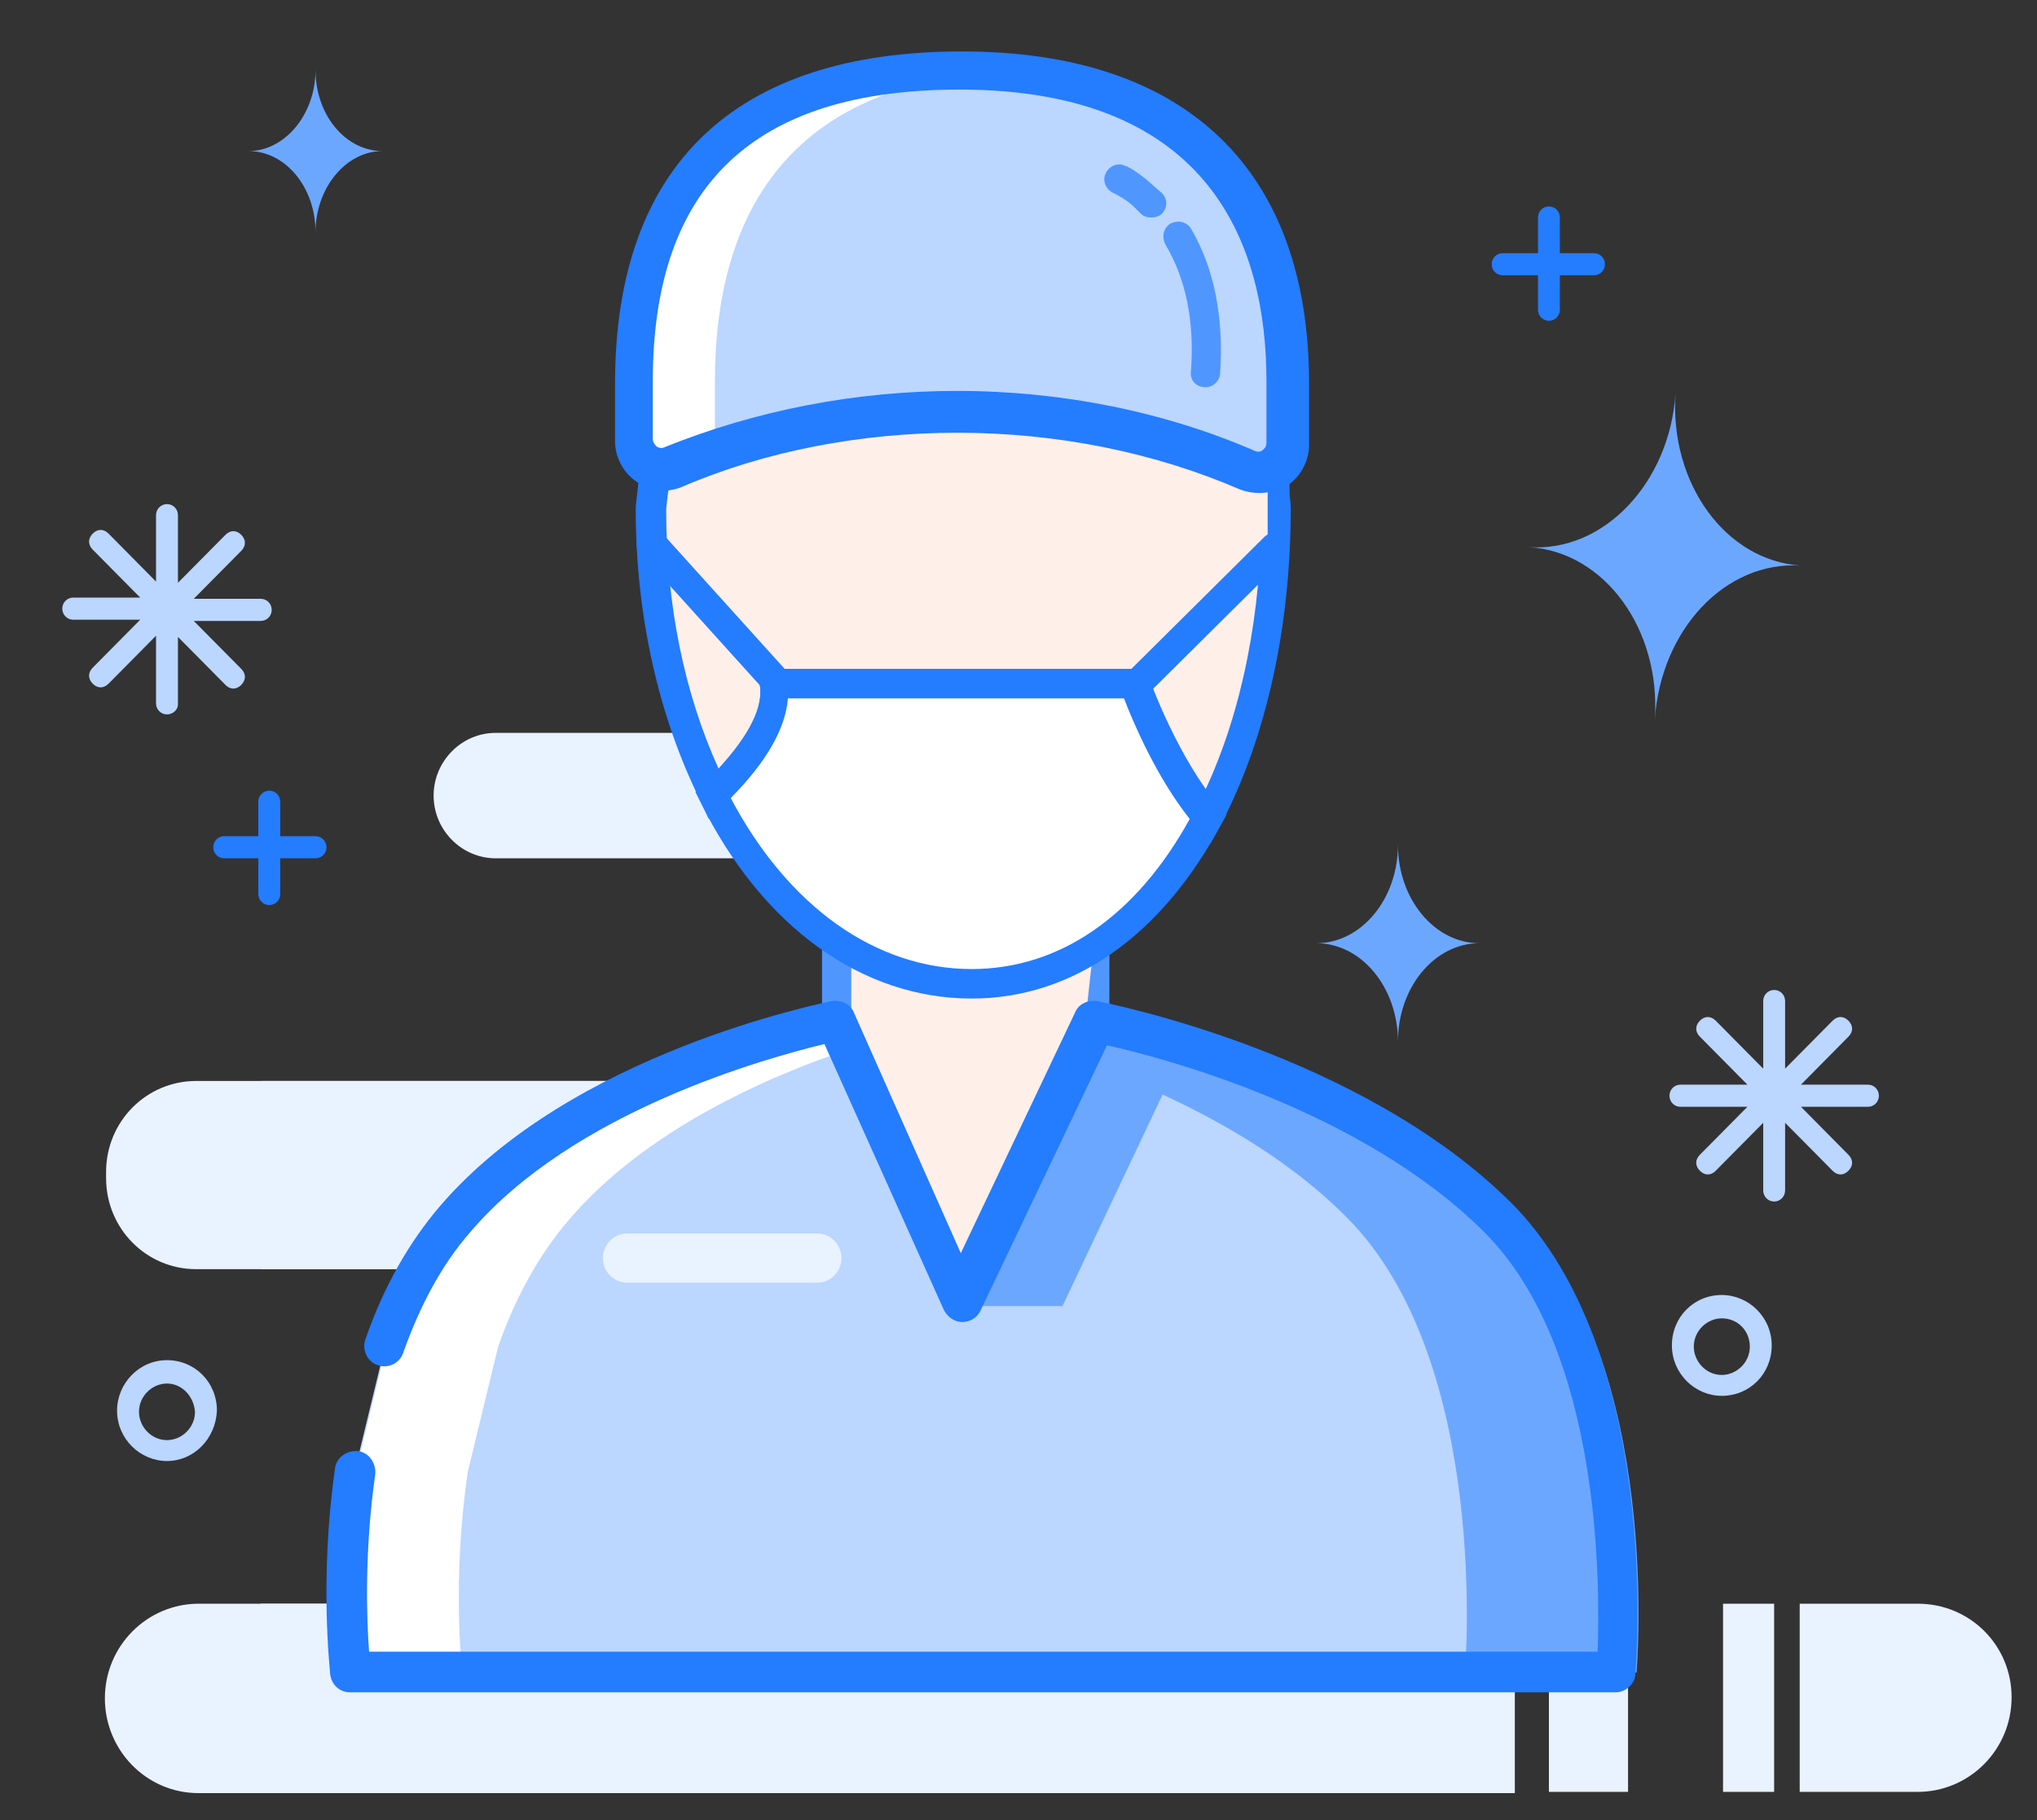 <svg width="47" height="42" viewBox="0 0 47 42" fill="none" xmlns="http://www.w3.org/2000/svg">
<rect x="0" y="0" width="47" height="42" fill="#333333" stroke="none"/>
<g clip-path="url(#clip0_506_1925)">
<path d="M25.822 29.288L4.527 29.288C3.375 29.288 2.448 28.351 2.448 27.187V27.045C2.448 25.881 3.375 24.945 4.527 24.945H25.822C26.973 24.945 27.9 25.881 27.9 27.045V27.187C27.9 28.351 26.973 29.288 25.822 29.288Z" fill="#E9F2FF"/>
<path d="M25.822 37.008H25.513C23.406 37.008 21.692 35.277 21.692 33.148C21.692 31.019 23.406 29.288 25.513 29.288H25.822V24.945H6.016V29.288H13.236C15.343 29.288 17.057 31.019 17.057 33.148C17.057 35.277 15.343 37.008 13.236 37.008H6.016L6.016 41.351H25.822V37.008Z" fill="#E9F2FF"/>
<path d="M27.029 18.36C27.029 17.565 26.411 16.94 25.625 16.912H11.438C10.651 16.912 10.005 17.565 10.005 18.36C10.005 19.154 10.651 19.807 11.438 19.807H17.225C18.63 19.807 19.782 20.971 19.782 22.39C19.782 23.809 18.63 24.973 17.225 24.973H12.393V27.868H25.625V24.973H25.428C24.023 24.973 22.872 23.809 22.872 22.39C22.872 20.971 24.023 19.807 25.428 19.807H25.653C26.411 19.779 27.029 19.154 27.029 18.36ZM34.952 37.008H4.583C3.403 37.008 2.42 37.973 2.42 39.193C2.42 40.386 3.375 41.379 4.583 41.379H34.952V37.008ZM35.738 37.008H37.564V41.35H35.738V37.008ZM39.756 37.008H40.935V41.35H39.756V37.008ZM44.25 37.008H41.525V41.35H44.25C45.43 41.35 46.414 40.386 46.414 39.165C46.414 37.973 45.458 37.008 44.25 37.008Z" fill="#E9F2FF"/>
<path d="M17.815 15.777H26.159C26.159 15.777 26.805 17.622 27.844 18.842C28.855 16.94 29.417 14.443 29.417 11.718C29.417 11.547 29.389 11.32 29.389 11.122C27.198 10.1 25.203 9.447 22.45 9.447C19.669 9.447 17.337 9.731 15.09 10.781C15.09 10.951 14.977 11.604 14.977 11.746C14.977 14.216 15.511 16.486 16.41 18.303C17.169 17.622 17.983 16.628 17.815 15.777Z" fill="#FFEFE9"/>
<path d="M27.928 19.467L27.591 19.069C26.72 18.047 26.13 16.657 25.934 16.117L18.18 16.117C18.124 16.855 17.618 17.678 16.663 18.587L16.354 18.899L16.157 18.473C15.202 16.543 14.668 14.216 14.668 11.746C14.668 11.633 14.697 11.462 14.725 11.178C14.753 11.008 14.781 10.838 14.781 10.781V10.582L14.977 10.497C17 9.532 19.248 9.135 22.478 9.135C25.316 9.135 27.338 9.816 29.558 10.838L29.754 10.923V11.349C29.754 11.462 29.782 11.604 29.782 11.718C29.782 14.471 29.221 16.997 28.181 19.012L27.928 19.467ZM17.422 15.436L26.411 15.436L26.495 15.663C26.495 15.691 27.001 17.082 27.816 18.218C28.659 16.401 29.108 14.159 29.108 11.718C29.108 11.633 29.108 11.519 29.08 11.405V11.377C27.029 10.44 25.119 9.816 22.478 9.816C19.444 9.816 17.337 10.185 15.455 11.037C15.455 11.122 15.427 11.207 15.427 11.292C15.399 11.462 15.371 11.718 15.371 11.774C15.371 13.96 15.792 16.004 16.579 17.735C17.281 16.969 17.618 16.316 17.534 15.805L17.422 15.436ZM7.28 19.807H5.173C5.033 19.807 4.92 19.694 4.92 19.552C4.92 19.41 5.033 19.296 5.173 19.296H7.28C7.42 19.296 7.533 19.41 7.533 19.552C7.533 19.694 7.42 19.807 7.28 19.807Z" fill="#247CFF"/>
<path d="M6.213 20.886C6.073 20.886 5.96 20.772 5.96 20.63V18.501C5.96 18.359 6.073 18.246 6.213 18.246C6.354 18.246 6.466 18.359 6.466 18.501V20.63C6.466 20.772 6.354 20.886 6.213 20.886Z" fill="#247CFF"/>
<path d="M22.647 6.353C21.607 6.353 20.736 5.559 20.624 4.48C20.54 3.345 21.354 2.351 22.478 2.266C23.602 2.181 24.585 3.004 24.669 4.139C24.726 4.679 24.557 5.218 24.192 5.644C23.855 6.07 23.349 6.325 22.815 6.353H22.647ZM22.647 2.777H22.506C21.663 2.862 21.045 3.6 21.13 4.452C21.214 5.303 21.944 5.928 22.787 5.842C23.18 5.814 23.546 5.615 23.827 5.303C24.079 4.991 24.22 4.594 24.164 4.196C24.108 3.373 23.433 2.777 22.647 2.777Z" fill="#BBD6FF"/>
<path d="M40.935 27.727C40.795 27.727 40.683 27.613 40.683 27.471V25.91L39.587 27.017C39.475 27.131 39.334 27.131 39.222 27.017C39.109 26.903 39.109 26.762 39.222 26.648L40.318 25.541H38.772C38.632 25.541 38.52 25.427 38.52 25.285C38.52 25.144 38.632 25.03 38.772 25.03H40.318L39.222 23.923C39.109 23.809 39.109 23.668 39.222 23.554C39.334 23.441 39.475 23.441 39.587 23.554L40.683 24.661V23.1C40.683 22.958 40.795 22.845 40.935 22.845C41.076 22.845 41.188 22.958 41.188 23.1V24.661L42.284 23.554C42.396 23.441 42.537 23.441 42.649 23.554C42.762 23.668 42.762 23.809 42.649 23.923L41.554 25.03H43.099C43.239 25.03 43.352 25.144 43.352 25.285C43.352 25.427 43.239 25.541 43.099 25.541H41.554L42.649 26.648C42.762 26.762 42.762 26.903 42.649 27.017C42.537 27.131 42.396 27.131 42.284 27.017L41.188 25.91V27.471C41.188 27.613 41.076 27.727 40.935 27.727Z" fill="#BBD6FF"/>
<path d="M3.853 16.486C3.713 16.486 3.6 16.373 3.6 16.231V14.67L2.505 15.777C2.392 15.89 2.252 15.89 2.139 15.777C2.027 15.663 2.027 15.521 2.139 15.408L3.235 14.301H1.69C1.55 14.301 1.437 14.187 1.437 14.045C1.437 13.903 1.55 13.79 1.69 13.79H3.235L2.139 12.683C2.027 12.569 2.027 12.427 2.139 12.314C2.252 12.2 2.392 12.2 2.505 12.314L3.6 13.421V11.888C3.6 11.746 3.713 11.633 3.853 11.633C3.994 11.633 4.106 11.746 4.106 11.888V13.449L5.202 12.342C5.314 12.229 5.454 12.229 5.567 12.342C5.679 12.456 5.679 12.598 5.567 12.711L4.471 13.818H6.016C6.157 13.818 6.269 13.932 6.269 14.074C6.269 14.216 6.157 14.329 6.016 14.329H4.471L5.567 15.436C5.679 15.55 5.679 15.691 5.567 15.805C5.454 15.919 5.314 15.919 5.202 15.805L4.106 14.698V16.259C4.106 16.373 3.994 16.486 3.853 16.486Z" fill="#BBD6FF"/>
<path d="M36.778 6.353H34.671C34.53 6.353 34.418 6.239 34.418 6.098C34.418 5.956 34.53 5.842 34.671 5.842H36.778C36.918 5.842 37.031 5.956 37.031 6.098C37.031 6.239 36.918 6.353 36.778 6.353Z" fill="#247CFF"/>
<path d="M35.739 7.403C35.598 7.403 35.486 7.29 35.486 7.148V5.019C35.486 4.877 35.598 4.764 35.739 4.764C35.879 4.764 35.991 4.877 35.991 5.019V7.148C35.991 7.29 35.879 7.403 35.739 7.403Z" fill="#247CFF"/>
<path d="M7.28 1.613C7.28 2.635 6.577 3.486 5.734 3.486C6.577 3.486 7.28 4.31 7.28 5.36C7.28 4.338 7.982 3.486 8.825 3.486C7.982 3.486 7.28 2.663 7.28 1.613Z" fill="#6CA7FF"/>
<path d="M3.853 33.715C3.235 33.715 2.701 33.205 2.701 32.552C2.701 31.927 3.207 31.388 3.853 31.388C4.499 31.388 5.005 31.899 5.005 32.552C4.976 33.205 4.471 33.715 3.853 33.715ZM3.853 31.927C3.516 31.927 3.207 32.211 3.207 32.58C3.207 32.921 3.488 33.233 3.853 33.233C4.19 33.233 4.499 32.949 4.499 32.58C4.471 32.211 4.19 31.927 3.853 31.927ZM39.727 32.211C39.109 32.211 38.576 31.7 38.576 31.047C38.576 30.395 39.081 29.884 39.727 29.884C40.346 29.884 40.879 30.395 40.879 31.047C40.879 31.7 40.374 32.211 39.727 32.211ZM39.727 30.423C39.39 30.423 39.081 30.707 39.081 31.076C39.081 31.416 39.362 31.729 39.727 31.729C40.065 31.729 40.374 31.445 40.374 31.076C40.374 30.707 40.093 30.423 39.727 30.423Z" fill="#BBD6FF"/>
<path d="M38.66 9.078C38.519 11.15 39.812 12.938 41.553 13.052C39.812 12.938 38.323 14.528 38.182 16.6C38.323 14.528 37.03 12.74 35.289 12.626C37.002 12.74 38.519 11.15 38.66 9.078ZM32.255 19.495C32.255 20.744 31.412 21.766 30.372 21.766C31.412 21.766 32.255 22.788 32.255 24.037C32.255 22.788 33.097 21.766 34.137 21.766C33.097 21.766 32.255 20.744 32.255 19.495Z" fill="#6CA7FF"/>
<path d="M19.303 17.423H25.259V31.927H19.303V17.423Z" fill="#FFEFE9"/>
<path d="M25.597 32.268H18.967V17.082H25.597V32.268ZM19.641 31.587H24.922V17.764H19.641V31.587Z" fill="#5096FF"/>
<path d="M23.939 22.674L25.147 22.078C25.175 22.078 25.203 22.078 25.203 22.107L25.007 23.895L23.068 28.067C23.04 28.096 22.984 28.096 22.984 28.039L23.883 24.491V22.703C23.911 22.674 23.911 22.674 23.939 22.674Z" fill="#FFEFE9"/>
<path d="M8.881 31.075C9.247 30.025 9.78 29.003 10.511 28.152C13.461 24.689 19.304 23.582 19.304 23.582L22.169 30.054L25.26 23.582C25.26 23.582 31.159 24.689 34.558 28.095C37.901 31.444 37.283 38.597 37.283 38.597H8.067C8.067 38.597 7.842 36.497 8.179 33.971" fill="#BBD6FF"/>
<path d="M35.036 28.095C31.637 24.689 25.737 23.582 25.737 23.582L25.259 24.604C27.142 25.314 29.417 26.421 31.075 28.095C34.418 31.445 33.8 38.597 33.8 38.597H37.761C37.761 38.569 38.379 31.445 35.036 28.095Z" fill="#6CA7FF"/>
<path d="M24.501 30.168L27.282 24.292C25.933 23.866 24.978 23.668 24.978 23.668L22.085 30.139H24.501V30.168Z" fill="#6CA7FF"/>
<path d="M10.792 33.971L11.494 31.076C11.86 30.026 12.393 29.004 13.124 28.152C14.865 26.108 17.647 24.86 19.613 24.207L19.332 23.582C19.332 23.582 13.489 24.689 10.539 28.152C9.809 29.004 9.275 30.026 8.91 31.076L8.207 33.971C7.842 36.497 8.095 38.597 8.095 38.597H10.68C10.652 38.569 10.427 36.469 10.792 33.971Z" fill="white"/>
<path d="M37.283 39.052H8.067C7.842 39.052 7.645 38.881 7.617 38.626C7.617 38.541 7.364 36.44 7.73 33.886C7.758 33.63 8.011 33.46 8.263 33.488C8.516 33.517 8.685 33.772 8.657 34.028C8.404 35.816 8.46 37.377 8.516 38.115H36.862C36.918 36.554 36.946 31.133 34.249 28.436C31.44 25.626 26.833 24.405 25.541 24.122L22.619 30.253C22.535 30.423 22.366 30.508 22.198 30.508C22.029 30.508 21.86 30.395 21.776 30.224L19.023 24.093C17.731 24.405 13.236 25.626 10.848 28.436C10.202 29.174 9.696 30.111 9.303 31.218C9.219 31.473 8.938 31.587 8.713 31.502C8.46 31.416 8.348 31.133 8.432 30.905C8.853 29.685 9.443 28.663 10.146 27.84C13.18 24.292 18.967 23.157 19.192 23.1C19.388 23.071 19.613 23.157 19.697 23.355L22.169 28.919L24.81 23.355C24.894 23.157 25.119 23.071 25.316 23.1C25.569 23.157 31.384 24.292 34.867 27.755C38.323 31.218 37.761 38.314 37.733 38.626C37.733 38.853 37.508 39.052 37.283 39.052ZM17.955 16.117C17.871 16.117 17.759 16.089 17.703 16.004L14.781 12.768C14.64 12.626 14.669 12.399 14.809 12.285C14.95 12.143 15.174 12.172 15.287 12.314L18.208 15.55C18.349 15.691 18.321 15.919 18.18 16.032C18.124 16.089 18.04 16.117 17.955 16.117Z" fill="#247CFF"/>
<path d="M17.703 10.043C17.703 10.043 27.619 10.27 29.249 12.796V10.781C29.249 10.781 21.383 8.766 17.703 10.043Z" fill="#FFEFE9"/>
<path d="M22.085 9.504C24.529 9.504 26.833 9.987 28.799 10.866C29.221 11.065 29.726 10.725 29.726 10.27V8.851C29.726 4.679 27.563 1.642 22.197 1.642C16.635 1.642 14.668 4.679 14.668 8.851V10.185C14.668 10.668 15.146 10.98 15.567 10.781C17.478 9.958 19.725 9.504 22.085 9.504Z" fill="#BBD6FF"/>
<path d="M16.495 10.157V8.823C16.495 4.877 18.236 1.982 23.069 1.641C22.788 1.613 22.479 1.613 22.169 1.613C16.607 1.613 14.641 4.65 14.641 8.823V10.157C14.641 10.639 15.118 10.951 15.54 10.753C15.849 10.611 16.186 10.497 16.523 10.384C16.523 10.327 16.495 10.242 16.495 10.157ZM23.939 9.504C23.63 9.504 23.321 9.504 23.012 9.532C25.119 9.646 27.058 10.1 28.771 10.866C29.137 11.037 29.277 11.065 29.389 10.724C27.676 10.072 25.99 9.504 23.939 9.504Z" fill="white"/>
<path d="M29.052 11.377C28.912 11.377 28.743 11.349 28.603 11.292C26.636 10.441 24.389 9.986 22.085 9.986C19.866 9.986 17.646 10.412 15.736 11.235C15.399 11.377 15.006 11.349 14.697 11.122C14.388 10.923 14.191 10.554 14.191 10.185V8.851C14.191 3.827 16.944 1.187 22.197 1.187C27.366 1.187 30.204 3.912 30.204 8.851V10.27C30.204 10.639 30.007 11.008 29.698 11.207C29.474 11.32 29.277 11.377 29.052 11.377ZM22.085 9.021C24.501 9.021 26.889 9.504 28.968 10.412C29.052 10.441 29.108 10.412 29.136 10.384C29.164 10.355 29.221 10.327 29.221 10.213V8.794C29.221 5.729 27.985 2.067 22.141 2.067C17.393 2.067 15.062 4.281 15.062 8.794V10.128C15.062 10.213 15.118 10.27 15.146 10.299C15.174 10.327 15.258 10.355 15.315 10.327C17.422 9.475 19.725 9.021 22.085 9.021Z" fill="#247CFF"/>
<path d="M27.816 8.936C27.591 8.936 27.451 8.766 27.479 8.567C27.563 7.432 27.367 6.438 26.889 5.643C26.805 5.473 26.833 5.274 27.002 5.161C27.17 5.076 27.367 5.104 27.479 5.274C28.013 6.183 28.238 7.318 28.153 8.595C28.153 8.794 27.985 8.936 27.816 8.936ZM26.552 5.019C26.468 5.019 26.383 4.991 26.327 4.934C26.215 4.82 26.131 4.735 26.018 4.65C25.822 4.508 25.681 4.451 25.681 4.451C25.513 4.366 25.428 4.167 25.513 3.997C25.597 3.827 25.794 3.742 25.962 3.827C25.99 3.827 26.159 3.912 26.412 4.111C26.552 4.224 26.664 4.338 26.805 4.451C26.945 4.593 26.945 4.792 26.805 4.934C26.749 4.991 26.664 5.019 26.552 5.019Z" fill="#5096FF"/>
<path d="M26.214 16.174C26.13 16.174 26.046 16.146 25.961 16.061C25.821 15.918 25.821 15.72 25.961 15.578L29.164 12.399C29.305 12.257 29.501 12.257 29.642 12.399C29.782 12.541 29.782 12.739 29.642 12.881L26.439 16.061C26.383 16.117 26.299 16.174 26.214 16.174Z" fill="#247CFF"/>
<path d="M18.855 29.6H14.472C14.163 29.6 13.91 29.344 13.91 29.032C13.91 28.72 14.163 28.464 14.472 28.464H18.855C19.163 28.464 19.416 28.72 19.416 29.032C19.416 29.344 19.163 29.6 18.855 29.6Z" fill="#E9F2FF"/>
<path d="M22.422 22.703C24.725 22.703 26.636 21.227 27.872 18.842C26.832 17.622 26.186 15.777 26.186 15.777H17.814C17.983 16.657 17.168 17.65 16.438 18.36C17.758 21 19.921 22.703 22.422 22.703Z" fill="white"/>
<path d="M22.422 23.043C19.894 23.043 17.59 21.397 16.158 18.502L16.045 18.274L16.242 18.104C17.169 17.224 17.619 16.401 17.534 15.833L17.45 15.436H26.44L26.524 15.663C26.524 15.691 27.17 17.48 28.153 18.643L28.294 18.814L28.181 19.012C26.805 21.595 24.754 23.043 22.422 23.043ZM16.86 18.416C18.18 20.914 20.203 22.362 22.422 22.362C24.445 22.362 26.215 21.141 27.451 18.899C26.664 17.905 26.131 16.628 25.934 16.117H18.18C18.124 16.799 17.703 17.565 16.86 18.416Z" fill="#247CFF"/>
</g>
<defs>
<clipPath id="clip0_506_1925">
<rect width="46.115" height="41.532" fill="white" transform="translate(0.589 0.26)"/>
</clipPath>
</defs>
</svg>
